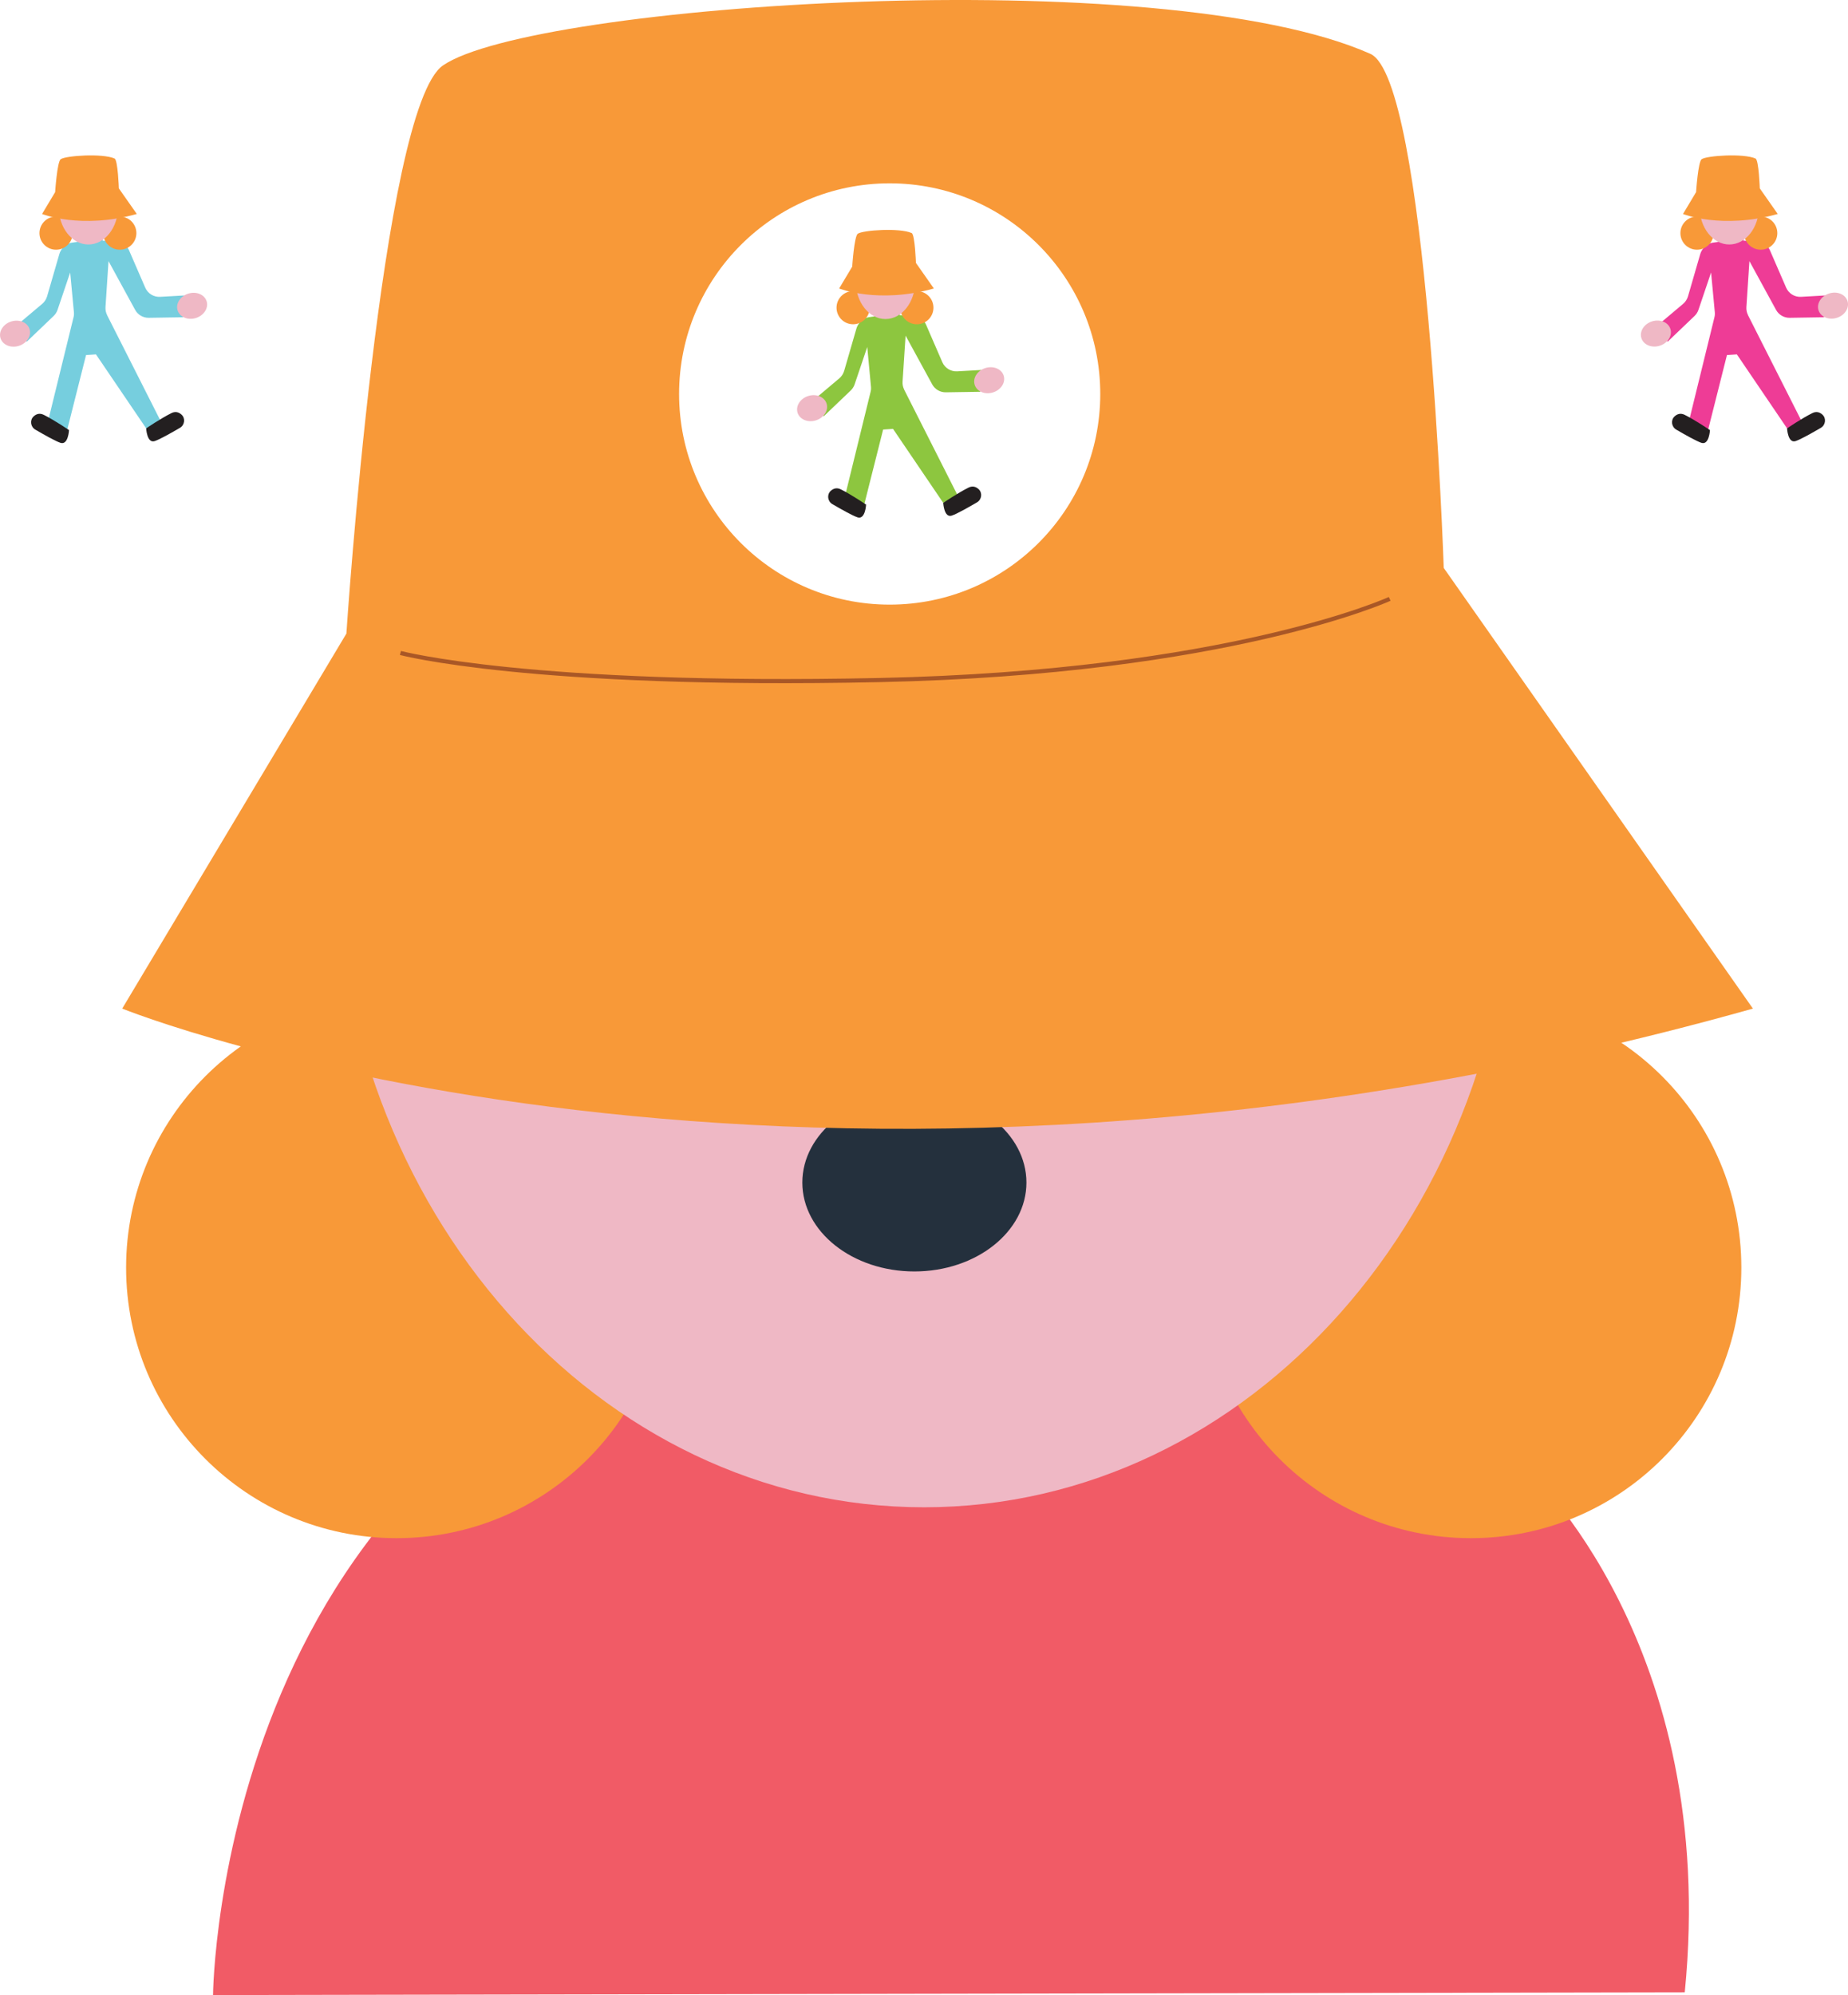 <?xml version="1.0" encoding="UTF-8"?><svg id="Layer_2" xmlns="http://www.w3.org/2000/svg" xmlns:xlink="http://www.w3.org/1999/xlink" viewBox="0 0 445.8 481.12"><defs><style>.cls-1{fill:#f89938;}.cls-2{fill:#efb8c5;}.cls-3{fill:#ee3c96;}.cls-4{fill:#fff;}.cls-5{fill:#f15b66;}.cls-6{fill:#8dc63f;}.cls-7{fill:#231f20;}.cls-8{fill:#24303d;}.cls-9{fill:#76cede;}.cls-10{filter:url(#drop-shadow-1);}.cls-11{fill:none;stroke:#a95726;stroke-miterlimit:10;}</style><filter id="drop-shadow-1" filterUnits="userSpaceOnUse"><feOffset dx="1.11" dy=".74"/><feGaussianBlur result="blur" stdDeviation="0"/><feFlood flood-color="#231f20" flood-opacity=".8"/><feComposite in2="blur" operator="in"/><feComposite in="SourceGraphic"/></filter></defs><g id="Layer_2-2"><path class="cls-5" d="m51.39,481.12s1.02-138.73,128.53-166.27,188.72,39.78,188.72,39.78c0,0,46.08,42.17,37.78,125.84l-355.03.65Z"/><circle class="cls-1" cx="95.67" cy="305.69" r="65.25"/><circle class="cls-1" cx="354.82" cy="305.69" r="65.25"/><path class="cls-2" d="m365.07,203.15c0,88.55-63.65,160.34-142.16,160.34s-142.16-71.79-142.16-160.34,63.18-51.27,141.69-51.27,142.62-37.28,142.62,51.27Z"/><ellipse class="cls-8" cx="220.58" cy="285.18" rx="27.03" ry="21.44"/><path class="cls-1" d="m83.55,152.81l-54.07,90.42s161.27,65.25,393.38,0l-74.58-106.27s-3.98-117.88-17.71-123.98C280.24-9.39,128.49.91,106.86,15.78c-14.92,10.25-23.3,137.03-23.3,137.03Z"/><path class="cls-11" d="m96.6,157.47s31.3,8.34,115.59,6.53,123.05-19.58,123.05-19.58"/><circle class="cls-4" cx="214.62" cy="95.01" r="50.8"/><g class="cls-10"><path class="cls-6" d="m217.01,93.24l12.92,25.54-3.5,1.75-12.11-17.84-2.39.16-4.62,18.32-4.62-2.07,6.22-25.36c.1-.4.13-.81.09-1.22l-.9-9.58-3.05,9.02c-.19.56-.52,1.07-.95,1.48l-6.51,6.22-1.43-4.78,5.2-4.38c.56-.47.96-1.1,1.17-1.8l2.96-10.21c.16-.54.44-1.04.81-1.46l.11-.13c.58-.64,1.37-1.06,2.23-1.17l2.18-.3.32-3.82h5.26l-.48,3.66,3.12.11c.87.03,1.69.37,2.34.94h0c.39.35.71.79.92,1.27l3.91,9.01c.62,1.42,2.05,2.3,3.59,2.21l5.87-.33-.32,5.26-8.29.13c-1.37.02-2.64-.72-3.29-1.92l-6.42-11.75-.73,11.1c-.04.66.09,1.32.39,1.91Z"/><circle class="cls-1" cx="204.69" cy="73.46" r="4"/><circle class="cls-1" cx="220.07" cy="73.46" r="4"/><ellipse class="cls-2" cx="212.49" cy="67.14" rx="7.16" ry="9.06"/><ellipse class="cls-2" cx="237.51" cy="90.98" rx="3.67" ry="3.08" transform="translate(-16.35 75.43) rotate(-17.46)"/><ellipse class="cls-2" cx="194.79" cy="97.71" rx="3.67" ry="3.08" transform="translate(-20.34 62.93) rotate(-17.46)"/><path class="cls-7" d="m226.43,120.53s.18,3.7,2.07,3.07c1.24-.41,4.17-2.08,6.07-3.19,1.15-.67,1.37-2.28.4-3.18-.61-.56-1.43-.89-2.46-.37-2.53,1.26-6.08,3.67-6.08,3.67Z"/><path class="cls-7" d="m207.82,120.95s-.18,3.7-2.07,3.07c-1.24-.41-4.17-2.08-6.07-3.19-1.15-.67-1.37-2.28-.4-3.18.61-.56,1.43-.89,2.46-.37,2.53,1.26,6.08,3.67,6.08,3.67Z"/><path class="cls-1" d="m204.46,63.58l-3.14,5.25s9.37,3.79,22.85,0l-4.33-6.17s-.23-6.85-1.03-7.2c-2.92-1.3-11.74-.7-12.99.16-.87.6-1.35,7.96-1.35,7.96Z"/></g><path class="cls-3" d="m421.68,76.01l12.92,25.54-3.5,1.75-12.11-17.84-2.39.16-4.62,18.32-4.62-2.07,6.22-25.36c.1-.4.13-.81.09-1.22l-.9-9.58-3.05,9.02c-.19.56-.52,1.07-.95,1.48l-6.51,6.22-1.43-4.78,5.2-4.38c.56-.47.96-1.1,1.17-1.8l2.96-10.21c.16-.54.44-1.04.81-1.46l.11-.13c.58-.64,1.37-1.06,2.23-1.17l2.18-.3.32-3.82h5.26l-.48,3.66,3.12.11c.87.03,1.69.37,2.34.94h0c.39.35.71.79.92,1.27l3.91,9.01c.62,1.42,2.05,2.3,3.59,2.21l5.87-.33-.32,5.26-8.29.13c-1.37.02-2.64-.72-3.29-1.92l-6.42-11.75-.73,11.1c-.04.66.09,1.32.39,1.91Z"/><circle class="cls-1" cx="409.37" cy="56.22" r="4"/><circle class="cls-1" cx="424.75" cy="56.22" r="4"/><ellipse class="cls-2" cx="417.16" cy="49.9" rx="7.16" ry="9.06"/><ellipse class="cls-2" cx="442.19" cy="73.75" rx="3.67" ry="3.08" transform="translate(-1.76 136.03) rotate(-17.46)"/><ellipse class="cls-2" cx="399.46" cy="80.47" rx="3.67" ry="3.08" transform="translate(-5.74 123.53) rotate(-17.46)"/><path class="cls-7" d="m431.1,103.3s.18,3.7,2.07,3.07c1.24-.41,4.17-2.08,6.07-3.19,1.15-.67,1.37-2.28.4-3.18-.61-.56-1.43-.89-2.46-.37-2.53,1.26-6.08,3.67-6.08,3.67Z"/><path class="cls-7" d="m412.5,103.72s-.18,3.7-2.07,3.07c-1.24-.41-4.17-2.08-6.07-3.19-1.15-.67-1.37-2.28-.4-3.18.61-.56,1.43-.89,2.46-.37,2.53,1.26,6.08,3.67,6.08,3.67Z"/><path class="cls-1" d="m409.14,46.35l-3.14,5.25s9.37,3.79,22.85,0l-4.33-6.17s-.23-6.85-1.03-7.2c-2.92-1.3-11.74-.7-12.99.16-.87.6-1.35,7.96-1.35,7.96Z"/><path class="cls-9" d="m25.84,76.01l12.92,25.54-3.5,1.75-12.11-17.84-2.39.16-4.62,18.32-4.62-2.07,6.22-25.36c.1-.4.13-.81.09-1.22l-.9-9.58-3.05,9.02c-.19.56-.52,1.07-.95,1.48l-6.51,6.22-1.43-4.78,5.2-4.38c.56-.47.96-1.1,1.17-1.8l2.96-10.21c.16-.54.44-1.04.81-1.46l.11-.13c.58-.64,1.37-1.06,2.23-1.17l2.18-.3.32-3.82h5.26l-.48,3.66,3.12.11c.87.03,1.69.37,2.34.94h0c.39.35.71.79.92,1.27l3.91,9.01c.62,1.42,2.05,2.3,3.59,2.21l5.87-.33-.32,5.26-8.29.13c-1.37.02-2.64-.72-3.29-1.92l-6.42-11.75-.73,11.1c-.04.66.09,1.32.39,1.91Z"/><circle class="cls-1" cx="13.52" cy="56.22" r="4"/><circle class="cls-1" cx="28.9" cy="56.22" r="4"/><ellipse class="cls-2" cx="21.32" cy="49.9" rx="7.16" ry="9.06"/><ellipse class="cls-2" cx="46.34" cy="73.75" rx="3.67" ry="3.08" transform="translate(-19.99 17.3) rotate(-17.46)"/><ellipse class="cls-2" cx="3.62" cy="80.47" rx="3.67" ry="3.08" transform="translate(-23.97 4.79) rotate(-17.46)"/><path class="cls-7" d="m35.26,103.3s.18,3.7,2.07,3.07c1.24-.41,4.17-2.08,6.07-3.19,1.15-.67,1.37-2.28.4-3.18-.61-.56-1.43-.89-2.46-.37-2.53,1.26-6.08,3.67-6.08,3.67Z"/><path class="cls-7" d="m16.65,103.72s-.18,3.7-2.07,3.07c-1.24-.41-4.17-2.08-6.07-3.19-1.15-.67-1.37-2.28-.4-3.18.61-.56,1.43-.89,2.46-.37,2.53,1.26,6.08,3.67,6.08,3.67Z"/><path class="cls-1" d="m13.29,46.35l-3.14,5.25s9.37,3.79,22.85,0l-4.33-6.17s-.23-6.85-1.03-7.2c-2.92-1.3-11.74-.7-12.99.16-.87.6-1.35,7.96-1.35,7.96Z"/></g></svg>